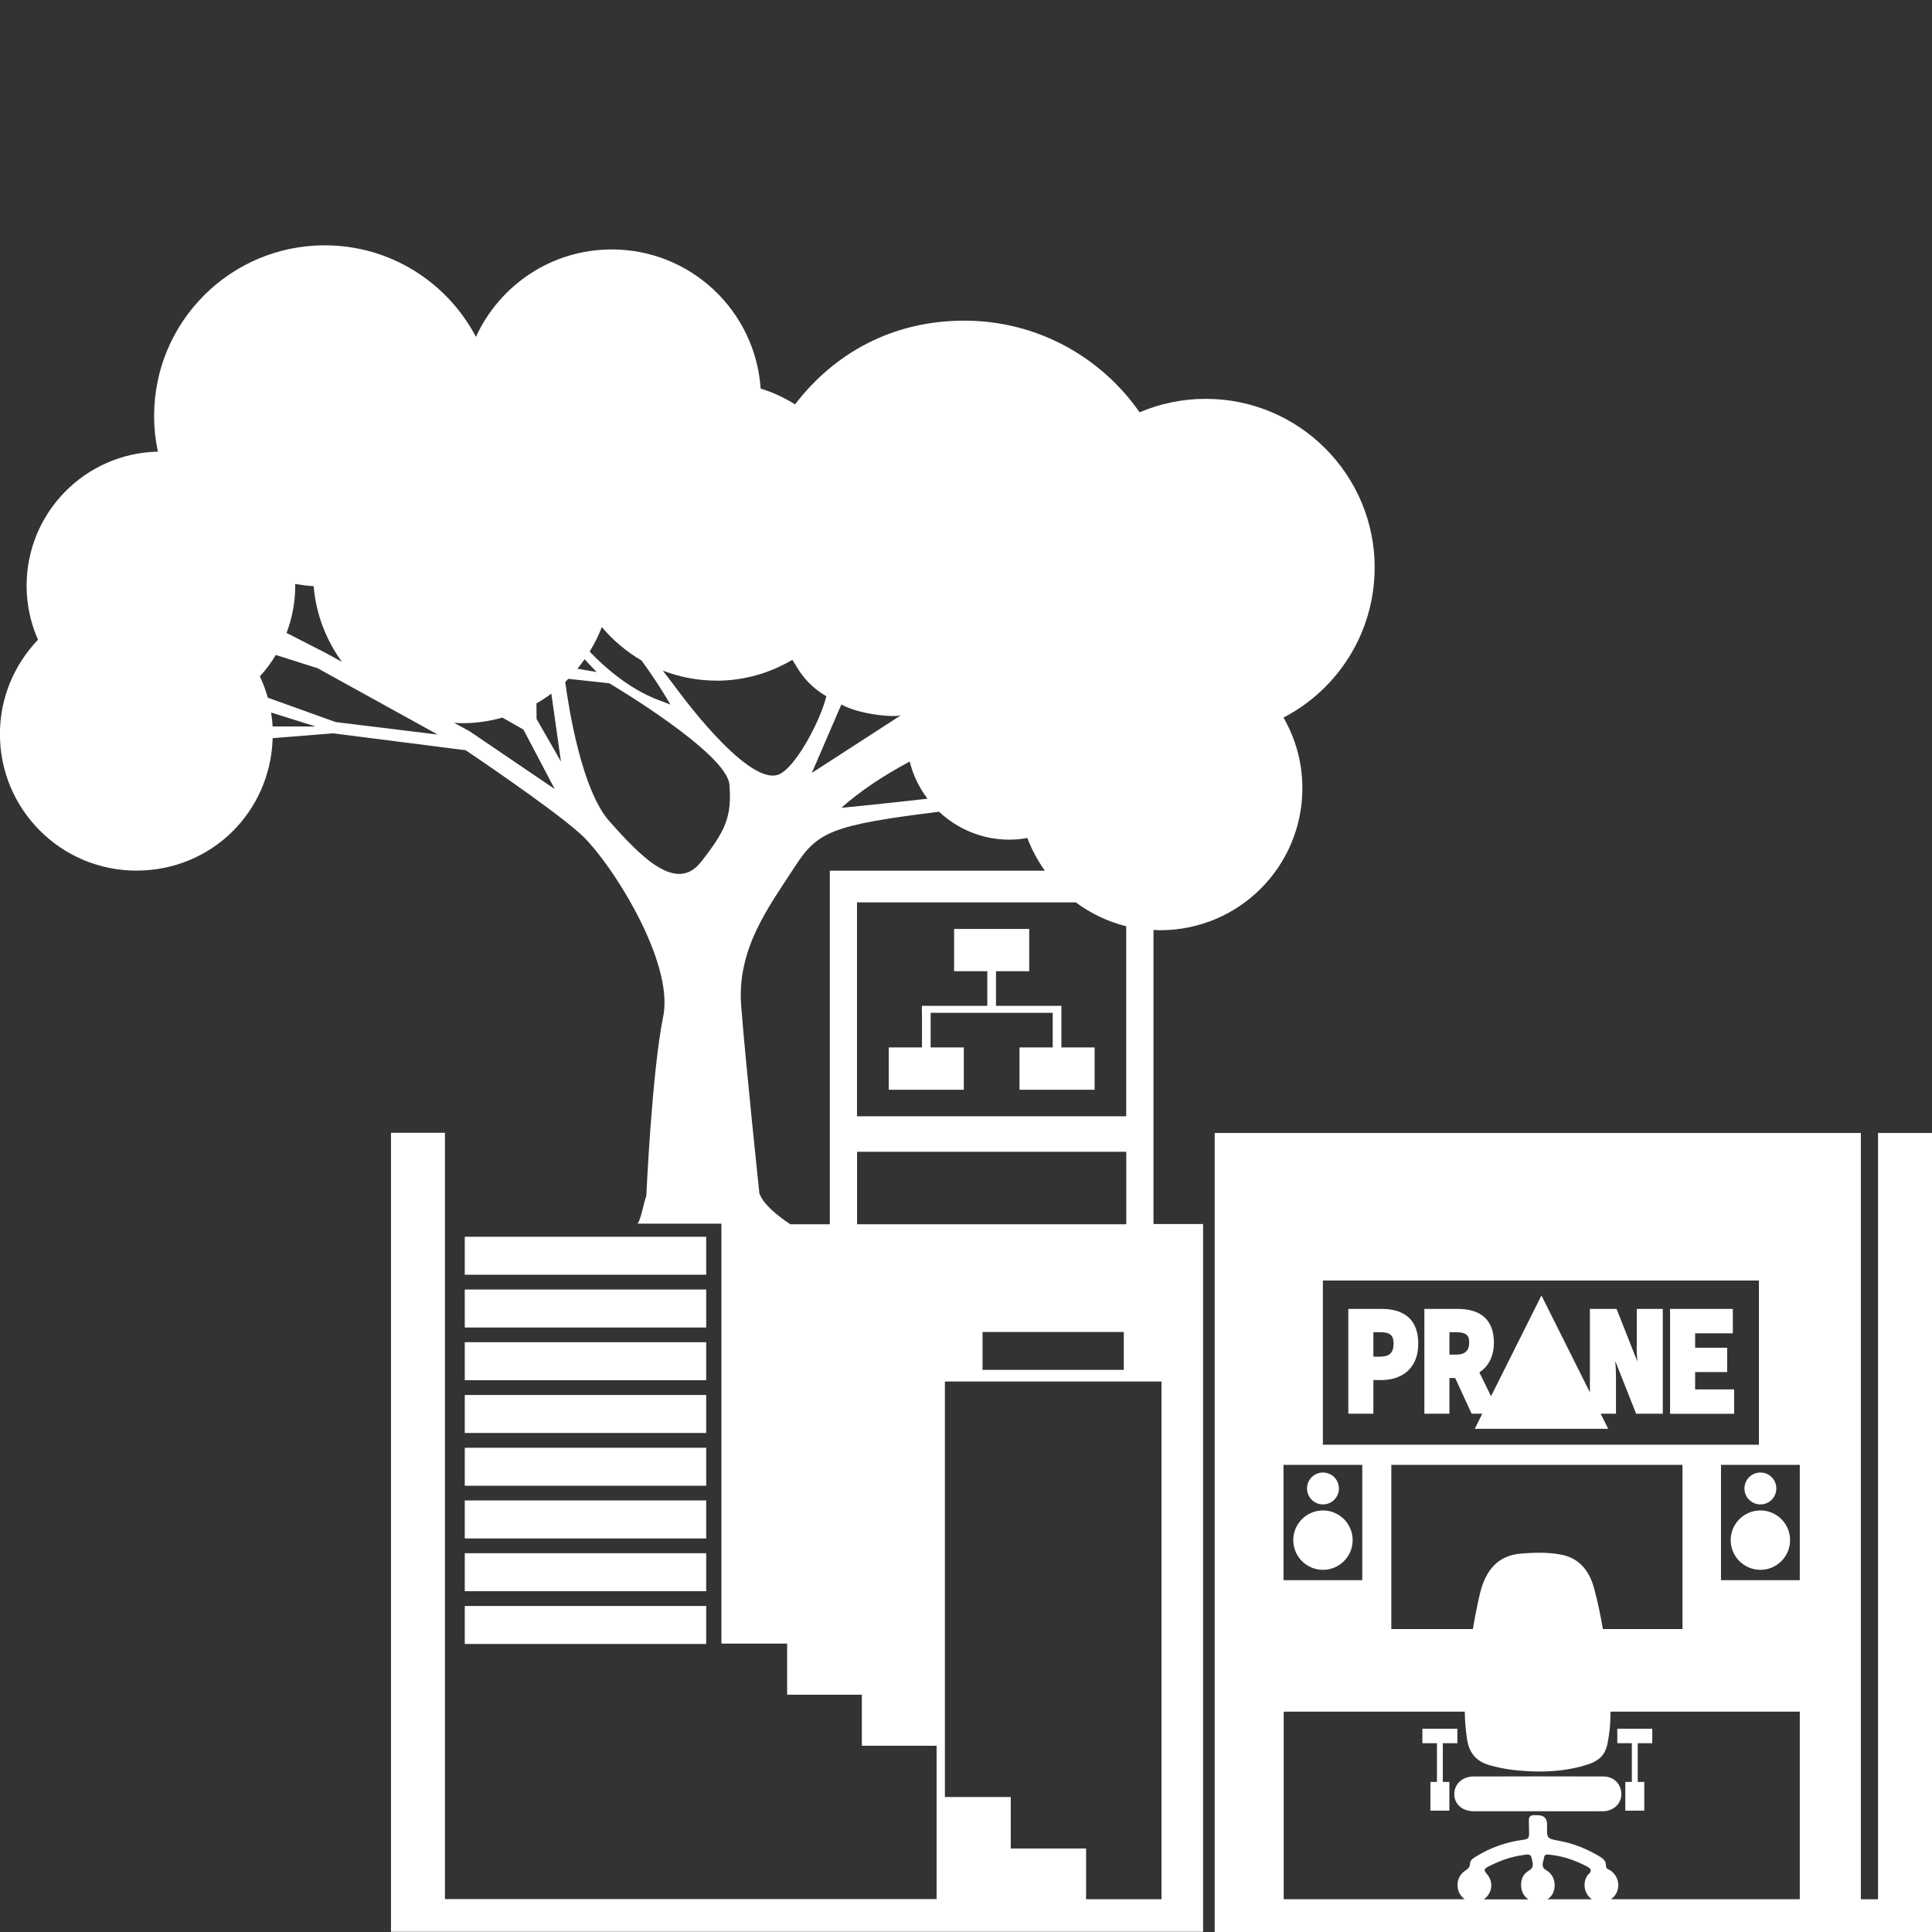 <?xml version="1.0" encoding="UTF-8"?><svg id="Layer_2" xmlns="http://www.w3.org/2000/svg" viewBox="0 0 262.88 262.88"><rect x="0" y="0" width="262.88" height="262.88" fill="#333333" stroke="none"/><defs><style>.cls-1{fill:none;}.cls-2{fill:#fff;}</style></defs><g id="Layer_1-2"><path class="cls-2" d="m188,178.1h-4.54v14.26h3.41v-4.58h1.13c2.41,0,4.98-1.3,4.98-4.96,0-3.09-1.72-4.72-4.98-4.72Zm-.15,6.5h-.98v-3.33h.98c1.29,0,1.77.42,1.77,1.54,0,1.23-.55,1.78-1.77,1.78Z"/><path class="cls-2" d="m222.69,183.25c0,.64.04,1.33.1,2.01l-2.83-7.16h-3.63v11.35l-6.59-13.18-6.86,13.71-1.59-3.25c1.26-.81,1.98-2.21,1.98-4.04,0-3-1.7-4.59-4.91-4.59h-4.55v14.26h3.41v-4.86h.78l2.24,4.86h1.45l-1.02,2.05h18.15l-1.02-2.05h2.08v-5.17c0-.65-.04-1.33-.1-2.01l2.84,7.18h3.63v-14.26h-3.54v5.15Zm-24.55,1.07h-.92v-3.05h.92c1.47,0,1.77.54,1.77,1.41,0,1.1-.58,1.64-1.77,1.64Z"/><polygon class="cls-2" points="230.65 189.05 230.65 186.69 235.01 186.69 235.01 183.38 230.65 183.38 230.65 181.42 235.78 181.42 235.78 178.1 227.24 178.1 227.24 192.37 235.96 192.37 235.96 189.05 230.65 189.05"/><path class="cls-2" d="m209.16,246.45c-2.87,0-5.74,0-8.61,0-1.56,0-2.64-.93-2.67-2.28-.03-1.38,1.07-2.45,2.63-2.45,5.88-.02,11.75-.02,17.63,0,1.47,0,2.47,1.03,2.47,2.42,0,1.28-1.07,2.3-2.51,2.31-2.98.02-5.96,0-8.94,0Z"/><path class="cls-2" d="m255.54,154.16v104.27h-2.34v-104.27h-87.92v108.72h97.6v-108.72h-7.34Zm-10.65,60.85h-10.72v-15.69h10.72v15.69Zm-64.89-40.77h59.33v22.34h-59.33v-22.34Zm48.93,25.08v22.34h-10.83c-.32-1.86-.7-3.7-1.19-5.52-.71-2.65-2.22-4.19-4.57-4.62-1.79-.33-3.58-.28-5.38-.13-3.06.25-4.82,2.15-5.61,5.53-.37,1.57-.67,3.15-.94,4.74h-11.1v-22.34h39.63Zm-54.29,0h10.72v15.69h-10.72v-15.69Zm24.67,33.59c0,1.2.12,2.38.28,3.57.26,2.04,1.29,3.17,2.98,3.67,1.81.54,3.64.77,5.49.86,2.72.13,5.42-.08,8.06-.95,1.21-.4,2.24-1.11,2.57-2.67.19-.91.33-1.82.39-2.76.04-.58.05-1.15.06-1.73h25.75v25.52h-25.7c.27-.19.51-.42.69-.73.62-1.07.31-2.41-.71-3.15-.26-.19-.68-.23-.66-.73.02-.57-.35-.9-.78-1.16-1.73-1.05-3.57-1.8-5.54-2.17-1.73-.32-1.73-.31-1.68-2.11q.04-1.39-1.29-1.38c-.16,0-.32,0-.48,0-.5-.02-.74.2-.71.74.03.58,0,1.16.03,1.74.03.55-.15.78-.71.85-2.35.3-4.55,1.06-6.58,2.33-.36.22-.73.46-.74.91-.02.54-.33.74-.7,1-1.35.92-1.34,2.94-.03,3.86h-24.63v-25.52h24.67Zm2.98,22.04c-.45-.5-.31-.7.18-.95,1.52-.79,3.11-1.38,4.8-1.59.42-.05,1.01-.27,1.13.41.11.59.45,1.24-.39,1.72-.8.46-1.14,1.3-1.02,2.27.09.72.42,1.26.97,1.63h-6.07c.16-.11.31-.24.44-.39.77-.89.8-2.16-.04-3.09Zm8.13-.45c-.87-.5-.4-1.17-.33-1.74.07-.59.63-.41,1-.37,1.67.19,3.24.75,4.74,1.52.59.3.91.59.26,1.17-.15.14-.25.36-.33.56-.4,1.03-.02,2.19.84,2.79h-6.04c.3-.21.57-.47.73-.81.53-1.1.2-2.51-.87-3.13Z"/><polygon class="cls-2" points="224.82 237.19 224.82 235.22 220.06 235.22 220.06 237.19 222.04 237.19 222.04 242.46 221.15 242.46 221.15 246.37 223.73 246.37 223.73 242.46 222.84 242.46 222.84 237.19 224.82 237.19"/><polygon class="cls-2" points="198.3 237.19 198.3 235.22 193.54 235.22 193.54 237.19 195.52 237.19 195.52 242.46 194.63 242.46 194.63 246.37 197.21 246.37 197.21 242.46 196.32 242.46 196.32 237.19 198.3 237.19"/><circle class="cls-2" cx="239.53" cy="209.56" r="4.04"/><circle class="cls-2" cx="239.53" cy="202.53" r="2.17"/><circle class="cls-2" cx="180.01" cy="209.56" r="4.04"/><circle class="cls-2" cx="180.01" cy="202.53" r="2.17"/><rect class="cls-2" x="63.24" y="189.81" width="32.85" height="5.17"/><rect class="cls-2" x="63.24" y="204.16" width="32.85" height="5.17"/><rect class="cls-2" x="63.24" y="211.34" width="32.85" height="5.17"/><rect class="cls-2" x="63.24" y="218.52" width="32.85" height="5.17"/><rect class="cls-2" x="63.24" y="196.99" width="32.85" height="5.17"/><rect class="cls-2" x="63.24" y="168.28" width="32.85" height="5.17"/><rect class="cls-2" x="63.24" y="175.46" width="32.85" height="5.17"/><rect class="cls-2" x="63.24" y="182.63" width="32.85" height="5.17"/><path class="cls-2" d="m187.05,77.26c0-12.7-10.29-22.99-22.99-22.99-3.19,0-6.23.65-9,1.83-5.24-7.53-13.96-12.47-23.83-12.47s-17.74,4.47-23.05,11.39c-1.45-.9-3.01-1.64-4.68-2.15-.72-10.57-9.5-18.93-20.26-18.93-8.22,0-15.28,4.89-18.48,11.9-3.88-7.4-11.63-12.46-20.57-12.46-12.82,0-23.22,10.39-23.22,23.22,0,1.67.18,3.29.51,4.85-9.9.22-17.86,8.3-17.86,18.25,0,2.62.56,5.1,1.55,7.35-3.2,3.34-5.18,7.85-5.18,12.84,0,10.25,8.31,18.57,18.57,18.57s18.25-8.02,18.54-18.02l8.21-.66,18.05,2.3s11.65,7.81,15.62,11.39c3.97,3.58,12.8,17.28,11.26,24.83-1.54,7.55-2.3,24.45-2.3,24.45-.29.59-.71,3.17-1.19,3.75h11.41v57.14h8.94v6.95h10.17v6.95h10.17v20.86H60.54v-104.27h-7.34v108.72h110.5v-96.3h-6.75v-40.02c.31.01.62.04.93.04,10.68,0,19.33-8.65,19.33-19.33,0-3.5-.94-6.77-2.57-9.6,7.37-3.83,12.4-11.53,12.4-20.41Zm-146.89,2.2c.83.14,1.66.25,2.52.3.32,3.83,1.7,7.35,3.84,10.29l-2.29-1.25-5.24-2.68c.76-2,1.18-4.16,1.18-6.42,0-.08-.01-.16-.01-.25Zm-3.06,19.39c-.04-.64-.11-1.28-.21-1.9l6.06,1.9h-5.85Zm8.57-.6l-9.23-3.32c-.28-1-.64-1.97-1.08-2.9.82-.89,1.54-1.87,2.17-2.91l5.68,1.8,16.35,9.03-13.88-1.7Zm107.57,27.77v25.87h-36.63v-29.11h29.77c2.02,1.5,4.33,2.62,6.85,3.25Zm-27.04-17.34c-6.55.74-11.72,1.24-11.72,1.24,2.64-2.37,5.87-4.46,9.3-6.3.46,1.86,1.3,3.57,2.42,5.06Zm-3.64-11.34l-12.1,7.83,4.02-9.31c2.41,1.34,7.01,1.78,8.09,1.47Zm-25.07-4.72c3.77,0,7.29-1.05,10.32-2.84.57.81,1.55,3.16,4.63,4.96-.83,3.4-4.27,9.86-6.56,10.67-4.34,1.53-14.05-12.01-14.05-12.01l-1.64-2.15c2.27.87,4.73,1.36,7.3,1.36Zm-15.6-7.3c1.52,1.81,3.35,3.35,5.4,4.55,2.38,3.25,3.93,6,3.93,6l-2.21-.85c-3.72-1.57-6.82-4.31-8.78-6.36.65-1.06,1.21-2.17,1.66-3.34Zm-2.34,4.39l1.63,1.73-2.61-.45c.34-.41.66-.84.97-1.28Zm-15.74,9.74l-2.03-1.1c.38.02.75.05,1.13.05,1.89,0,3.71-.27,5.45-.76l2.86,1.63,4.26,8.09-11.67-7.92Zm9.2-1.62l-.02-2.12c.7-.4,1.38-.85,2.03-1.33l1.31,9.24-3.32-5.79Zm22.4,19.42c-3.32,4.26-8-.43-12.52-5.54-3.74-4.24-5.49-15.27-5.98-18.91.15-.15.3-.3.45-.46v.03s5.54.6,5.54.6c0,0,16.01,9.45,16.35,13.8.34,4.34-.51,6.22-3.83,10.47Zm17.5,49.33h-5.38c-4.02-2.67-4.21-4.28-4.21-4.28,0,0-1.87-17.63-2.47-25.46-.6-7.83,3.83-13.54,7.24-18.82,3.12-4.84,4.97-5.75,19.69-7.57,2.5,2.35,5.86,3.8,9.56,3.8.84,0,1.65-.09,2.45-.23.6,1.6,1.41,3.09,2.38,4.45h-29.26v48.11Zm3.71,0v-9.86h36.63v9.86h-36.63Zm36.29,14.66v5.15h-19.22v-5.15h19.22Zm5.13,6.74v70.44h-10.26v-6.9h-10.25v-7.01h-8.96v-56.53h29.48Z"/><rect class="cls-1" width="262.88" height="262.88"/><polygon class="cls-2" points="144.42 142.52 144.42 137.81 144.42 136.89 144.42 136.86 135.52 136.86 135.52 132.15 140.04 132.15 140.04 126.4 129.82 126.4 129.82 132.15 134.34 132.15 134.34 136.86 125.44 136.86 125.44 137.81 125.45 137.81 125.45 142.52 120.93 142.52 120.93 148.28 131.14 148.28 131.14 142.52 126.63 142.52 126.63 137.81 143.24 137.81 143.24 142.52 138.72 142.52 138.72 148.28 148.94 148.28 148.94 142.52 144.42 142.52"/></g></svg>